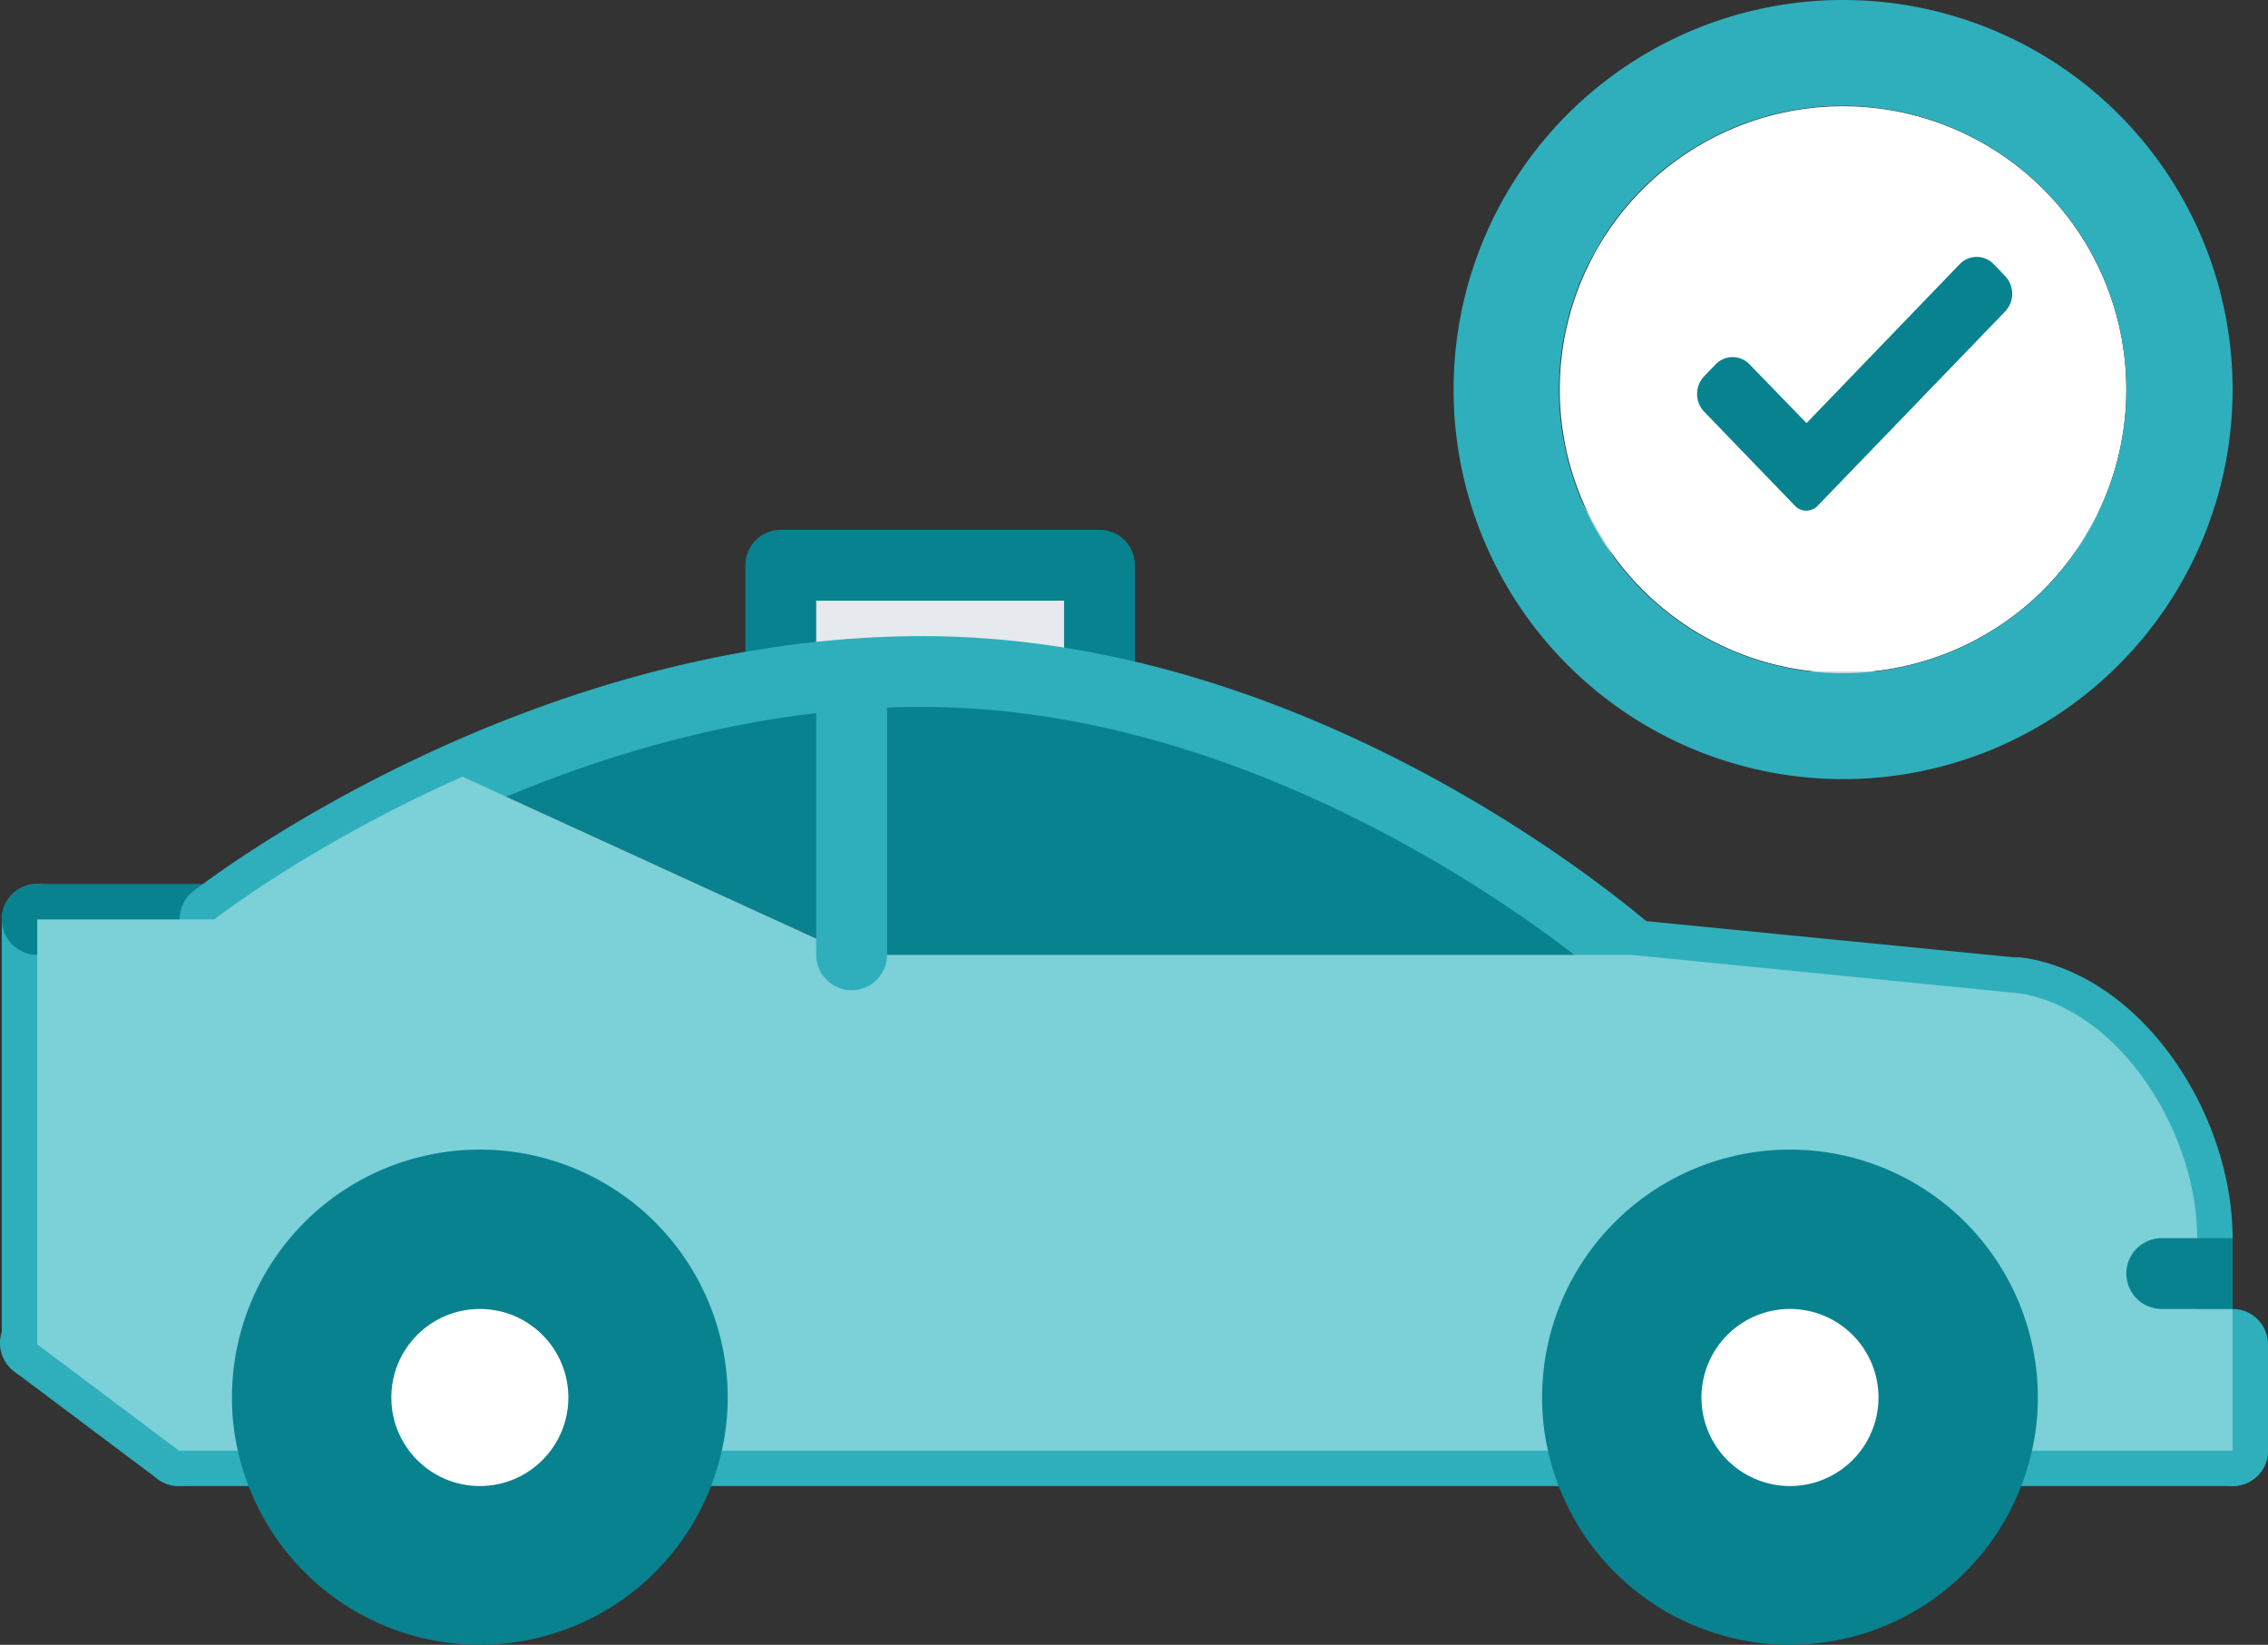 <svg id="icons" xmlns="http://www.w3.org/2000/svg" viewBox="0 0 512.41 371.56"><rect x="0" y="0" width="512.41" height="371.56" fill="#333333" stroke="none"/><defs><style>.cls-1{fill:#e6e9ed;}.cls-2{fill:#fff;}.cls-3{fill:#08828e;}.cls-4{fill:#ccd1d9;}.cls-5{fill:#2fafbc;}.cls-6{fill:#7cd0d8;}</style></defs><title>completed-taxi</title><path class="cls-1" d="M248.26,128v28.16a204.82,204.82,0,0,0-40-4.16c-5.36,0-10.72.25-16,.64s-10.72,1-16,1.77V128Z" transform="translate(0.15)"/><path class="cls-2" d="M416.26,24a64,64,0,1,1-55.44,32A64,64,0,0,1,416.26,24Z" transform="translate(0.15)"/><path class="cls-3" d="M248.26,163.89a8,8,0,0,1-8-8v-20.2h-56v18.38a8,8,0,0,1-16,0V127.69a8,8,0,0,1,8-8h72a8,8,0,0,1,8,8v28.2A8,8,0,0,1,248.26,163.89Z" transform="translate(0.15)"/><path class="cls-4" d="M408.26,23.69v-8a8,8,0,0,1,16,0v8" transform="translate(0.15)"/><path class="cls-4" d="M424.26,151.69v8a8,8,0,1,1-16,0v-8" transform="translate(0.15)"/><path class="cls-4" d="M356.82,62.59l-6.92-4a8,8,0,1,1,7.42-14.18q.3.16.58.34l6.92,4" transform="translate(0.15)"/><path class="cls-4" d="M475.68,112.75l6.93,4a8,8,0,0,1-8,13.86l-6.93-4" transform="translate(0.15)"/><path class="cls-4" d="M364.82,126.61l-6.92,4a8,8,0,0,1-8-13.86l6.92-4" transform="translate(0.15)"/><path class="cls-4" d="M467.68,48.75l6.93-4a8,8,0,0,1,8,13.86l-6.92,4" transform="translate(0.15)"/><path class="cls-3" d="M192.26,152.33v63.36l-87.92-40.25C128.5,164.69,159,154.8,192.26,152.33Z" transform="translate(0.15)"/><path class="cls-3" d="M208.26,151.69c88,0,160,64,160,64h-176V152.33C197.54,151.92,202.9,151.69,208.26,151.69Z" transform="translate(0.15)"/><path class="cls-5" d="M496.26,287.69a8,8,0,0,1-8-8c0-19.64-14-44.23-33.34-47.46a8,8,0,1,1,2.1-15.86l.39.06h.15c27.07,4.57,46.7,35.83,46.7,63.26A8,8,0,0,1,496.26,287.69Z" transform="translate(0.15)"/><path class="cls-5" d="M496.26,303.69a8,8,0,0,1-8-8v-16a8,8,0,0,1,16,0v16A8,8,0,0,1,496.26,303.69Z" transform="translate(0.15)"/><path class="cls-5" d="M504.26,335.69a8,8,0,0,1-8-8v-16h-8a8,8,0,0,1,0-16h16a8,8,0,0,1,8,8v24A8,8,0,0,1,504.26,335.69Z" transform="translate(0.15)"/><path class="cls-5" d="M353.64,335.69H158.87a8,8,0,0,1,0-16H353.64a8,8,0,0,1,0,16Z" transform="translate(0.15)"/><path class="cls-5" d="M40.26,335.69a8,8,0,0,1-4.79-1.59l-32-24a8,8,0,0,1,8.76-13.39l.29.2q.28.19.54.4l32,24a8,8,0,0,1-4.8,14.38Z" transform="translate(0.15)"/><path class="cls-5" d="M8.26,311.69a8,8,0,0,1-8-8v-96a8,8,0,1,1,16,0v96A8,8,0,0,1,8.26,311.69Z" transform="translate(0.15)"/><path class="cls-3" d="M48.26,215.69h-40a8,8,0,0,1,0-16h40a8,8,0,1,1,0,16Z" transform="translate(0.15)"/><path class="cls-5" d="M368.26,223.69a8,8,0,0,1-5.3-2c-.7-.62-70.9-62-154.74-62-84.31,0-154.33,53.78-155,54.33A8,8,0,0,1,43,201.74l.43-.34c3-2.34,75.1-57.7,164.86-57.7,90,0,162.34,63.36,165.37,66a8,8,0,0,1-5.37,14Z" transform="translate(0.15)"/><path class="cls-5" d="M456.26,232.39a6.78,6.78,0,0,1-.79,0l-88-8.67A8,8,0,0,1,369,207.8l88,8.67a8,8,0,0,1-.78,16Z" transform="translate(0.15)"/><path class="cls-5" d="M57.66,335.69H40.26a8,8,0,1,1,0-16h17.4a8,8,0,0,1,0,16Z" transform="translate(0.15)"/><path class="cls-5" d="M504.26,335.69H454.85a8,8,0,0,1,0-16h49.41a8,8,0,0,1,0,16Z" transform="translate(0.15)"/><path class="cls-6" d="M56.26,315.69a49.3,49.3,0,0,0,1.44,12H40.26l-32-24v-96h40s21.76-17,56.08-32.25l87.92,40.25h176l88,8.72c22.72,3.75,40,31.53,40,55.28v16h8v32H454.82a49.3,49.3,0,0,0,1.44-12,52,52,0,0,0-104,0,49.3,49.3,0,0,0,1.44,12H158.82a49.3,49.3,0,0,0,1.44-12,52,52,0,0,0-104,0Z" transform="translate(0.15)"/><path class="cls-5" d="M192.26,223.69a8,8,0,0,1-8-8V152.35a8,8,0,1,1,16,0v63.34A8,8,0,0,1,192.26,223.69Z" transform="translate(0.15)"/><path class="cls-3" d="M488.26,279.69a8,8,0,0,0,0,16h16v-16Z" transform="translate(0.15)"/><path class="cls-3" d="M108.26,259.69a56,56,0,0,0-56,56,53.21,53.21,0,0,0,1.54,12.92,56,56,0,0,0,108.91,0,53.3,53.3,0,0,0,1.55-12.92A56,56,0,0,0,108.26,259.69Z" transform="translate(0.15)"/><circle class="cls-2" cx="108.41" cy="315.69" r="20"/><path class="cls-3" d="M404.26,259.69a56,56,0,0,0-56,56,53.2,53.2,0,0,0,1.54,12.92,56,56,0,0,0,108.91,0,53.3,53.3,0,0,0,1.55-12.92A56,56,0,0,0,404.26,259.69Z" transform="translate(0.15)"/><path class="cls-2" d="M404.26,295.69a20,20,0,1,1-20,20A20,20,0,0,1,404.26,295.69Z" transform="translate(0.15)"/><path class="cls-5" d="M328.26,88a88,88,0,1,1,88,88A88,88,0,0,1,328.26,88ZM471.7,56a64.09,64.09,0,1,0,8.56,32A64.09,64.09,0,0,0,471.7,56Z" transform="translate(0.15)"/><path class="cls-3" d="M410.52,114.25a3.54,3.54,0,0,1-5,.14l-.14-.14L384.87,93a5.8,5.8,0,0,1,0-8l2.57-2.67a5.31,5.31,0,0,1,7.51-.2h0l.2.2L408,95.58l34.59-35.89a5.31,5.31,0,0,1,7.51-.2h0l.2.2,2.57,2.67a5.8,5.8,0,0,1,0,8Z" transform="translate(0.15)"/></svg>